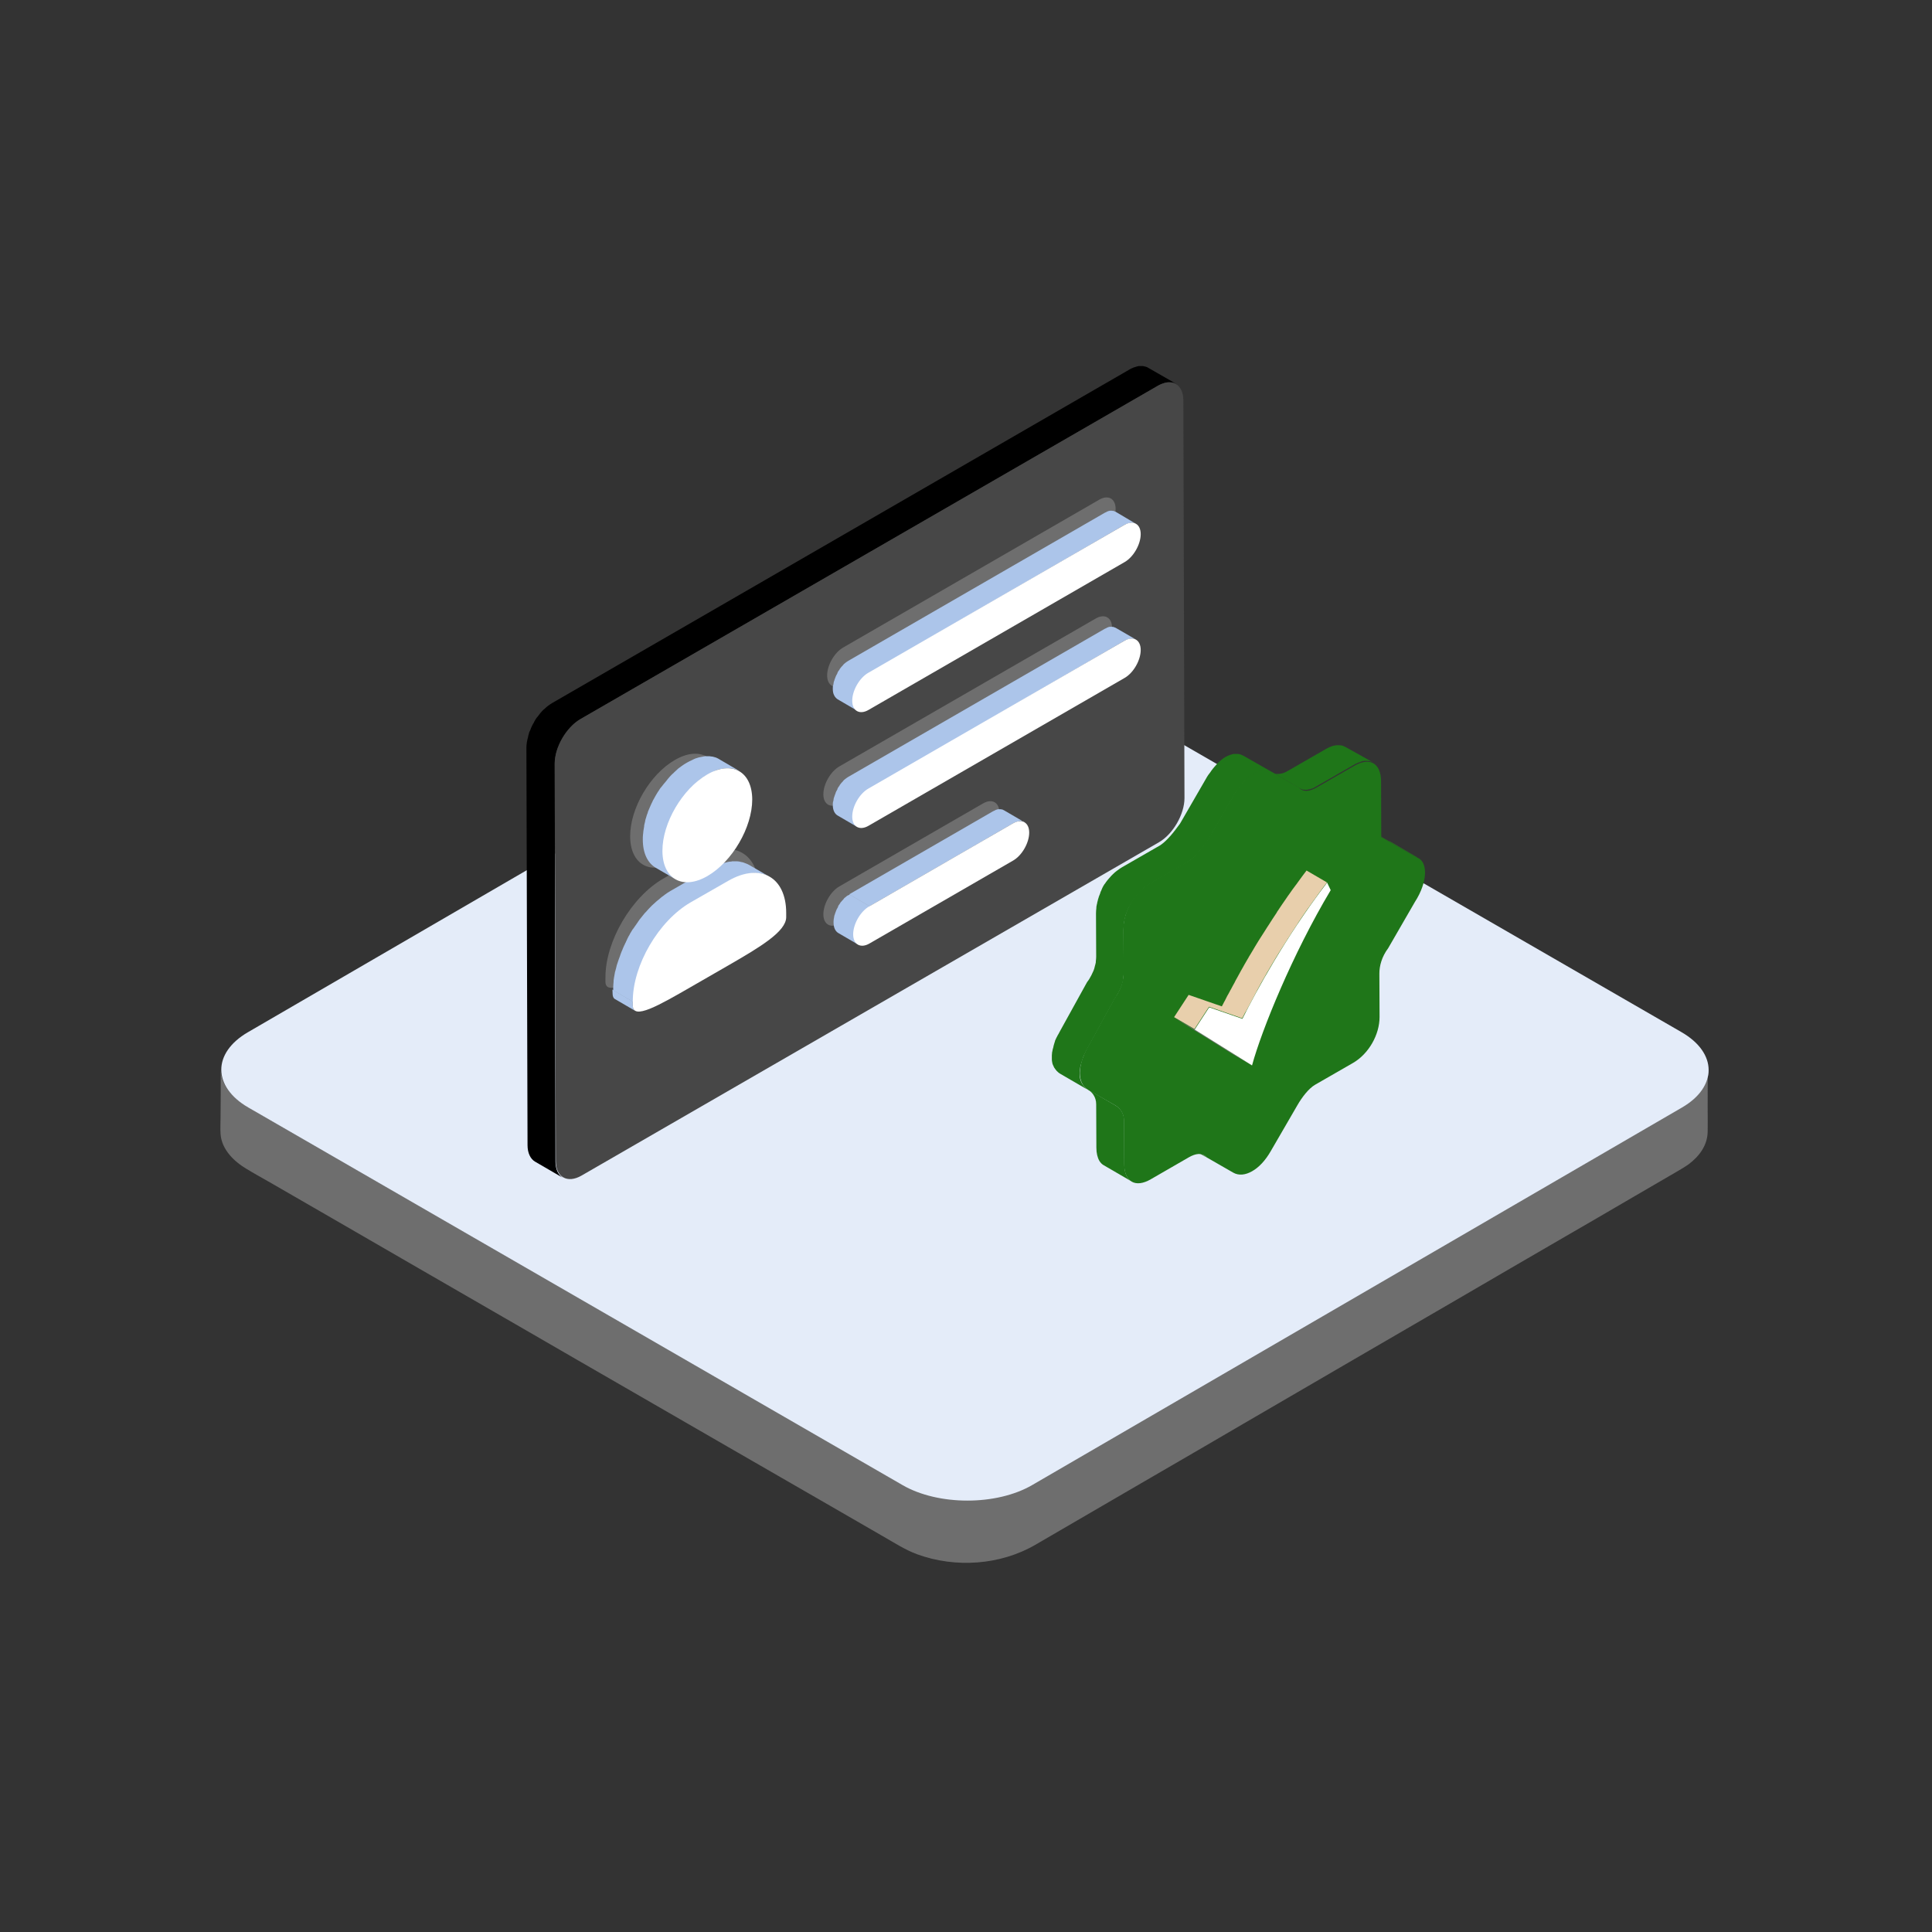 <!DOCTYPE svg PUBLIC "-//W3C//DTD SVG 1.1//EN" "http://www.w3.org/Graphics/SVG/1.1/DTD/svg11.dtd">
<!-- Uploaded to: SVG Repo, www.svgrepo.com, Transformed by: SVG Repo Mixer Tools -->
<svg width="800px" height="800px" viewBox="0 0 1024 1024" class="icon" version="1.1" xmlns="http://www.w3.org/2000/svg" fill="#000000">
<rect x="0" y="0" width="1024" height="1024" fill="#333333" stroke="none"/>
<g id="SVGRepo_bgCarrier" stroke-width="0"/>
<g id="SVGRepo_tracerCarrier" stroke-linecap="round" stroke-linejoin="round"/>
<g id="SVGRepo_iconCarrier">
<path d="M905.5 568.6c-1.1 11-11.2 16.5-19.8 21.5-8 4.6-16 9.3-23.9 13.9-12.8 7.4-25.5 14.8-38.3 22.2-16 9.3-31.9 18.6-47.9 27.8-17.6 10.2-35.2 20.5-52.9 30.7-17.7 10.3-35.4 20.6-53.2 30.9-16.3 9.5-32.5 18.9-48.8 28.4-13.3 7.7-26.5 15.4-39.8 23.1-8.7 5-17.4 10.1-26.1 15.1-6.6 3.8-12.8 7.6-20.3 9.8-19.5 5.6-41.1 3.7-58.7-6.5-6.3-3.7-12.7-7.3-19-11-11.6-6.7-23.1-13.3-34.7-20-15.2-8.8-30.4-17.6-45.6-26.3-17.3-10-34.7-20-52-30-17.9-10.3-35.8-20.7-53.7-31-16.9-9.8-33.8-19.5-50.8-29.3L176.8 613c-10.3-6-20.7-11.9-31-17.9-4.7-2.7-9.4-5.4-14.1-8.2-7.4-4.3-14.7-11.1-14.7-20.3 0 8.4 0 16.8-0.1 25.3 0 3-0.2 6.1 0 9.2 0.6 8.1 7 14.4 13.7 18.4 4.1 2.5 8.3 4.8 12.5 7.2 10.8 6.2 21.6 12.5 32.4 18.7 15.6 9 31.1 18 46.7 27 18.5 10.7 37.1 21.4 55.6 32.1 19.3 11.2 38.6 22.3 58 33.5 18.4 10.6 36.7 21.2 55.1 31.8 15.3 8.8 30.5 17.6 45.8 26.4 10.3 6 20.7 11.9 31 17.9 6 3.4 11.9 7.3 18.4 9.7 20.3 7.4 44.1 5.8 62.8-5.1 7.1-4.1 14.2-8.3 21.3-12.4 13.1-7.6 26.2-15.2 39.2-22.8 17.1-9.9 34.1-19.8 51.2-29.8 19.1-11.1 38.2-22.2 57.2-33.3l57.3-33.3c17.1-10 34.2-19.9 51.4-29.9 13.3-7.7 26.6-15.4 39.9-23.2 7.3-4.3 14.7-8.5 22-12.8 2.2-1.3 4.5-2.6 6.6-4.1 5.6-4.2 10-10 10.1-17.3 0.1-3.7 0-7.3 0-11 0-7.3 0-14.7 0.1-22 0.4 0.8 0.3 1.3 0.3 1.8 0 0.3 0-0.2 0 0zM905.6 567.1z" fill="#6e6e6e"/>
<path d="M891.3 547.1c19 11 19.1 28.9 0.2 39.9L547.1 787.1c-18.9 11-49.8 11-68.8 0L131.6 587c-19-11-19.1-28.9-0.2-39.9L475.8 347c18.9-11 49.8-11 68.8 0l346.7 200.1z" fill="#E4ECF9"/>
<path d="M608.5 194.9c-0.1 0-0.1 0 0 0-0.3-0.2-0.5-0.3-0.8-0.4h-0.1c-0.1 0-0.2-0.1-0.2-0.1-0.1 0-0.2-0.1-0.4-0.1-0.1 0-0.3-0.1-0.4-0.1-0.1 0-0.2 0-0.2-0.1h-0.1c-0.3 0-0.5-0.1-0.8-0.1h-1.9c-0.1 0-0.2 0-0.3 0.1-0.2 0-0.4 0.1-0.6 0.1-0.1 0-0.2 0-0.3 0.1-0.1 0-0.2 0.1-0.3 0.1-0.3 0.1-0.6 0.2-1 0.3-0.1 0-0.2 0.1-0.3 0.1-0.1 0-0.1 0.1-0.2 0.1-0.6 0.2-1.1 0.5-1.7 0.8L292.7 372.6c-0.7 0.4-1.4 0.9-2.1 1.4-0.1 0.1-0.2 0.2-0.4 0.3-0.6 0.5-1.3 1.1-1.9 1.7-0.1 0-0.1 0.1-0.2 0.1l-0.3 0.3c-0.3 0.3-0.6 0.6-0.9 1l-0.3 0.3c-0.1 0.1-0.2 0.2-0.2 0.3-0.2 0.2-0.4 0.4-0.5 0.6-0.1 0.1-0.2 0.3-0.3 0.4-0.1 0.1-0.2 0.3-0.3 0.4-0.1 0.2-0.3 0.3-0.4 0.5l-0.3 0.3c-0.1 0.2-0.3 0.4-0.4 0.6-0.1 0.1-0.2 0.3-0.3 0.4 0 0.1-0.1 0.1-0.1 0.2-0.2 0.4-0.5 0.8-0.7 1.2v0.1c0 0.1-0.1 0.2-0.1 0.2-0.2 0.3-0.3 0.6-0.5 0.8-0.1 0.1-0.1 0.3-0.2 0.4-0.1 0.1-0.1 0.3-0.2 0.4-0.1 0.1-0.1 0.2-0.2 0.4-0.1 0.3-0.3 0.6-0.4 0.9 0 0.1-0.1 0.1-0.1 0.2v0.1c-0.2 0.4-0.3 0.8-0.5 1.2 0 0.1 0 0.1-0.1 0.2s-0.1 0.3-0.2 0.4c-0.1 0.2-0.2 0.4-0.2 0.6-0.1 0.2-0.1 0.3-0.1 0.5-0.1 0.2-0.1 0.4-0.2 0.6 0 0.1-0.1 0.2-0.1 0.4-0.1 0.2-0.1 0.4-0.1 0.6-0.1 0.2-0.1 0.5-0.2 0.7 0 0.1 0 0.2-0.1 0.3 0 0.2-0.1 0.3-0.1 0.5-0.1 0.4-0.1 0.7-0.2 1.1 0 0.1 0 0.2-0.1 0.3v0.3c-0.1 0.8-0.2 1.6-0.2 2.4l0.6 210.8c0 2.1 0.4 3.9 1.1 5.4 0.7 1.5 1.7 2.6 2.9 3.3l14.8 8.6c-2.4-1.4-4-4.4-4-8.7l-0.4-211c0-0.8 0.1-1.6 0.2-2.4 0-0.2 0-0.4 0.1-0.6 0.1-0.4 0.1-0.7 0.2-1.1 0-0.2 0.1-0.5 0.1-0.7 0.1-0.2 0.1-0.5 0.2-0.7 0.1-0.3 0.2-0.6 0.3-1 0.1-0.2 0.1-0.4 0.2-0.6 0.1-0.4 0.2-0.7 0.4-1.1 0.1-0.1 0.1-0.3 0.2-0.4l0.6-1.5c0-0.1 0.1-0.1 0.1-0.2 0.2-0.4 0.4-0.9 0.6-1.3 0.1-0.1 0.1-0.3 0.2-0.4 0.2-0.4 0.4-0.8 0.7-1.2 0-0.1 0.1-0.2 0.1-0.2 0.3-0.5 0.6-0.9 0.9-1.4 0.1-0.1 0.2-0.3 0.3-0.4 0.2-0.3 0.4-0.6 0.7-1 0.1-0.2 0.3-0.3 0.4-0.5 0.2-0.3 0.4-0.5 0.6-0.8 0.2-0.2 0.4-0.4 0.5-0.6 0.2-0.2 0.3-0.4 0.5-0.6 0.3-0.3 0.6-0.6 0.9-1 0.1-0.2 0.3-0.3 0.5-0.5 0.6-0.6 1.2-1.2 1.9-1.7 0.1-0.1 0.2-0.2 0.4-0.3 0.7-0.5 1.4-1 2.1-1.4L614 204.3c0.6-0.3 1.1-0.6 1.7-0.8 0.2-0.1 0.4-0.1 0.5-0.2l0.9-0.3c0.2-0.1 0.4-0.1 0.6-0.2 0.2 0 0.4-0.1 0.6-0.1 0.2 0 0.5-0.1 0.7-0.1h1.5c0.3 0 0.7 0.1 1 0.1 0.1 0 0.2 0 0.2 0.1 0.3 0.1 0.5 0.1 0.7 0.2 0.1 0 0.2 0.1 0.2 0.1 0.3 0.1 0.6 0.3 0.9 0.4l-15-8.6z" fill="#000000"/>
<path d="M613.6 204.5c7.5-4.3 13.6-0.8 13.6 7.7l0.6 210.8c0 8.6-6.1 19.1-13.5 23.4L308.2 623.1c-7.5 4.3-13.6 0.8-13.6-7.7l-0.6-210.8c0-8.6 6.1-19.1 13.5-23.4l306.1-176.7z" fill="#474747"/>
<path d="M371.4 454.3c17-9.8 30.8-2.2 30.8 17v2.2c0 7.6-13.7 15.8-30.7 25.6l-19.8 11.4c-17 9.8-30.7 17.7-30.8 9.9v-2.2c-0.1-19.2 13.7-42.7 30.6-52.5l19.9-11.4z" fill="#6e6e6e"/>
<path d="M324.7 526.8c0 1 0.3 1.8 0.7 2.3 0.2 0.2 0.3 0.3 0.5 0.4l10.8 6.3c-0.8-0.5-1.3-1.4-1.3-2.8v-2.2l-10.8-6.3 0.1 2.3z" fill="#ACC5EA"/>
<path d="M397.2 458.5c-0.1 0-0.1-0.1-0.2-0.1-0.5-0.3-1-0.5-1.5-0.7-0.1 0-0.2-0.1-0.3-0.1-0.2-0.1-0.3-0.1-0.5-0.2-0.3-0.1-0.5-0.2-0.8-0.3-0.3-0.1-0.6-0.1-0.9-0.2-0.2 0-0.3-0.1-0.5-0.1-0.1 0-0.2 0-0.3-0.1-0.6-0.1-1.2-0.2-1.9-0.2h-2c-0.2 0-0.4 0-0.5 0.1-0.3 0-0.6 0.1-0.9 0.1-0.3 0-0.5 0-0.8 0.1-0.3 0-0.5 0.1-0.8 0.2-0.4 0.1-0.8 0.2-1.3 0.3-0.2 0.1-0.4 0.1-0.7 0.1-0.5 0.1-1.1 0.3-1.7 0.5h-0.1c-0.6 0.2-1.3 0.5-1.9 0.7-0.3 0.1-0.5 0.2-0.8 0.4-0.2 0.1-0.5 0.2-0.7 0.3-0.9 0.4-1.9 0.9-2.9 1.5l-19.8 11.4c-1 0.6-2 1.2-2.9 1.9-0.3 0.2-0.6 0.5-0.9 0.7-0.7 0.5-1.3 0.9-1.9 1.5-0.4 0.3-0.7 0.6-1.1 0.9-0.6 0.5-1.2 1-1.7 1.5-0.4 0.3-0.7 0.7-1.1 1-0.2 0.2-0.5 0.4-0.7 0.7l-0.6 0.6c-0.7 0.7-1.4 1.5-2.1 2.3l-0.7 0.7c-0.1 0.2-0.3 0.3-0.4 0.5l-1.2 1.5c-0.3 0.4-0.6 0.7-0.9 1.1-0.2 0.2-0.3 0.4-0.5 0.7-0.3 0.4-0.6 0.8-0.8 1.2-0.2 0.3-0.5 0.6-0.7 1-0.3 0.4-0.5 0.7-0.8 1.1-0.2 0.3-0.4 0.7-0.7 1-0.1 0.2-0.2 0.4-0.4 0.5-0.5 0.8-1 1.7-1.5 2.5v0.1c-0.5 0.8-1 1.7-1.4 2.6-0.1 0.2-0.2 0.4-0.3 0.7-0.2 0.3-0.3 0.6-0.4 0.9-0.2 0.3-0.4 0.7-0.5 1-0.3 0.5-0.5 1.1-0.8 1.7-0.1 0.2-0.2 0.5-0.3 0.7 0 0.1-0.1 0.2-0.1 0.3-0.4 0.9-0.8 1.8-1.1 2.7 0 0.1-0.1 0.2-0.1 0.3l-0.3 0.9c-0.2 0.5-0.4 1.1-0.6 1.6l-0.3 0.9c-0.1 0.4-0.3 0.8-0.4 1.2l-0.3 0.9c-0.1 0.4-0.2 0.8-0.3 1.3-0.1 0.5-0.3 1-0.4 1.5 0 0.2-0.1 0.4-0.2 0.6-0.1 0.4-0.1 0.7-0.2 1.1-0.1 0.8-0.3 1.5-0.4 2.3 0 0.2-0.1 0.5-0.1 0.7-0.1 0.5-0.1 1-0.1 1.4 0 0.4-0.1 0.7-0.1 1.1-0.1 1.1-0.1 2.2-0.1 3.3l10.8 6.3c0-1.1 0.1-2.2 0.1-3.3 0-0.4 0.1-0.7 0.1-1.1 0.1-0.7 0.2-1.4 0.3-2.2 0.1-0.8 0.2-1.5 0.4-2.3 0.1-0.6 0.2-1.2 0.3-1.7 0.1-0.5 0.2-1 0.4-1.5 0.2-0.7 0.4-1.5 0.6-2.2 0.1-0.4 0.2-0.8 0.4-1.2 0.3-0.8 0.6-1.7 0.9-2.5l0.3-0.9c0.4-1.1 0.9-2.2 1.4-3.3 0.1-0.2 0.2-0.5 0.3-0.7 0.4-0.9 0.8-1.8 1.3-2.7 0.1-0.3 0.3-0.6 0.4-0.9 0.6-1.1 1.1-2.2 1.8-3.2v-0.1c0.6-1 1.2-2.1 1.9-3.1 0.2-0.3 0.4-0.7 0.7-1l1.5-2.1 0.9-1.2c0.4-0.6 0.9-1.2 1.4-1.7l1.2-1.5c0.4-0.4 0.7-0.8 1.1-1.2 0.7-0.8 1.4-1.5 2.1-2.3l1.3-1.3c0.4-0.3 0.7-0.7 1.1-1 0.6-0.5 1.1-1 1.7-1.5 0.4-0.3 0.7-0.6 1.1-0.9 0.6-0.5 1.3-1 1.9-1.5 0.3-0.2 0.6-0.5 0.9-0.7 1-0.7 2-1.3 2.9-1.9l19.8-11.4c1-0.6 1.9-1 2.9-1.5 0.2-0.1 0.5-0.2 0.7-0.3 0.9-0.4 1.8-0.8 2.7-1.1h0.1c0.8-0.3 1.6-0.5 2.3-0.7 0.4-0.1 0.9-0.2 1.3-0.3 0.5-0.1 1.1-0.2 1.6-0.3 0.3 0 0.6-0.1 0.9-0.1 0.7 0 1.3-0.1 1.9 0h0.5c0.8 0 1.5 0.1 2.3 0.3 0.2 0 0.4 0.1 0.5 0.1 0.6 0.1 1.2 0.3 1.7 0.5 0.2 0.1 0.4 0.1 0.5 0.2 0.7 0.3 1.4 0.6 2 1l-11-6.4z" fill="#ACC5EA"/>
<path d="M357.7 402.8c13.1-7.6 23.8-1.7 23.9 13.2s-10.6 33-23.7 40.6c-13.1 7.6-23.8 1.7-23.9-13.2s10.5-33 23.7-40.6z" fill="#6e6e6e"/>
<path d="M385.9 466.9c17-9.8 30.8-2.2 30.8 17v2.2c0 7.6-13.7 15.8-30.7 25.6l-19.8 11.4c-17 9.8-30.7 17.7-30.8 9.9v-2.2c-0.1-19.2 13.7-42.7 30.6-52.5l19.9-11.4z" fill="#FFFFFF"/>
<path d="M379.7 408.2s0.1 0 0 0c0.7-0.2 1.3-0.4 1.9-0.5 0.3-0.1 0.7-0.1 1-0.2 0.4-0.1 0.8-0.1 1.3-0.2 0.2 0 0.5-0.1 0.7-0.1h1.9c0.6 0 1.2 0.1 1.8 0.2 0.1 0 0.3 0.1 0.4 0.1 0.5 0.1 0.9 0.2 1.3 0.4 0.1 0 0.3 0.1 0.4 0.1 0.5 0.2 1.1 0.5 1.6 0.7l-10.8-6.3s-0.1 0-0.1-0.1l-1.2-0.6c-0.1 0-0.2-0.1-0.2-0.1-0.1-0.1-0.3-0.1-0.4-0.1-0.2-0.1-0.4-0.2-0.6-0.2-0.2-0.1-0.5-0.1-0.7-0.2-0.1 0-0.3-0.1-0.4-0.1h-0.2c-0.5-0.1-1-0.1-1.4-0.2h-2c-0.2 0-0.5 0-0.7 0.1-0.2 0-0.4 0-0.6 0.1-0.2 0-0.4 0.1-0.6 0.1-0.3 0.1-0.7 0.1-1 0.2-0.2 0-0.3 0.1-0.5 0.1-0.4 0.1-0.8 0.2-1.3 0.4h-0.1c-0.5 0.2-1 0.3-1.5 0.6l-0.6 0.3-0.6 0.3c-0.7 0.3-1.5 0.7-2.2 1.1-0.8 0.4-1.5 0.9-2.3 1.4-0.2 0.2-0.5 0.4-0.7 0.5-0.5 0.4-1 0.7-1.5 1.1-0.3 0.2-0.6 0.5-0.8 0.7-0.4 0.4-0.9 0.8-1.3 1.2-0.3 0.3-0.6 0.5-0.8 0.8-0.2 0.2-0.4 0.3-0.6 0.5l-0.5 0.5c-0.6 0.6-1.1 1.2-1.6 1.8-0.2 0.2-0.4 0.4-0.5 0.6-0.1 0.1-0.2 0.3-0.3 0.4-0.3 0.4-0.6 0.7-0.9 1.1-0.2 0.3-0.5 0.5-0.7 0.8-0.1 0.2-0.2 0.3-0.4 0.5-0.2 0.3-0.4 0.6-0.7 0.9-0.2 0.3-0.4 0.5-0.6 0.7l-0.6 0.9c-0.2 0.3-0.3 0.5-0.5 0.8-0.1 0.1-0.2 0.3-0.3 0.4-0.4 0.6-0.8 1.3-1.2 2-0.4 0.7-0.7 1.3-1.1 2-0.1 0.2-0.2 0.3-0.3 0.5-0.1 0.2-0.2 0.5-0.3 0.7-0.1 0.3-0.3 0.5-0.4 0.8-0.2 0.4-0.4 0.9-0.6 1.3-0.1 0.2-0.2 0.4-0.2 0.5 0 0.1-0.1 0.1-0.1 0.2l-0.9 2.1c0 0.1-0.1 0.2-0.1 0.3-0.1 0.2-0.2 0.4-0.2 0.7-0.2 0.4-0.3 0.8-0.5 1.3-0.1 0.2-0.1 0.5-0.2 0.7-0.1 0.3-0.2 0.6-0.3 1-0.1 0.2-0.2 0.5-0.2 0.7-0.1 0.3-0.2 0.7-0.2 1l-0.3 1.2c0 0.2-0.1 0.3-0.1 0.5-0.1 0.3-0.1 0.6-0.1 0.9l-0.3 1.8c0 0.2-0.1 0.4-0.1 0.6 0 0.4-0.1 0.7-0.1 1.1 0 0.3-0.1 0.5-0.1 0.8-0.1 0.9-0.1 1.7-0.1 2.6 0 7.3 2.6 12.4 6.8 14.9l10.8 6.3c-4.2-2.4-6.8-7.6-6.8-14.9 0-0.8 0-1.7 0.1-2.6 0-0.3 0.1-0.5 0.1-0.8 0.1-0.6 0.1-1.1 0.2-1.7l0.3-1.8c0.1-0.4 0.2-0.9 0.3-1.3l0.3-1.2c0.1-0.6 0.3-1.1 0.5-1.7 0.1-0.3 0.2-0.6 0.3-1 0.2-0.7 0.4-1.3 0.7-2 0.1-0.2 0.2-0.4 0.2-0.7 0.3-0.9 0.7-1.7 1-2.6 0.1-0.2 0.2-0.4 0.2-0.5 0.3-0.7 0.6-1.4 1-2.1 0.1-0.2 0.2-0.5 0.3-0.7 0.4-0.8 0.9-1.7 1.4-2.5l1.5-2.4c0.2-0.3 0.3-0.5 0.5-0.8 0.4-0.5 0.7-1.1 1.1-1.6 0.2-0.3 0.4-0.6 0.7-0.9 0.3-0.5 0.7-0.9 1.1-1.3 0.3-0.4 0.6-0.8 0.9-1.1 0.3-0.3 0.6-0.6 0.8-0.9 0.5-0.6 1.1-1.2 1.6-1.8l1-1 0.8-0.8c0.4-0.4 0.9-0.8 1.3-1.2 0.3-0.2 0.6-0.5 0.8-0.7 0.5-0.4 1-0.8 1.5-1.1 0.2-0.2 0.5-0.4 0.7-0.5 0.8-0.5 1.5-1 2.3-1.4 0.7-0.4 1.5-0.8 2.2-1.1l0.6-0.3c0.5-0.4 1.2-0.7 1.9-1z" fill="#ACC5EA"/>
<path d="M374.8 410.5c13.1-7.6 23.8-1.7 23.9 13.2 0 14.9-10.6 33-23.7 40.6-13.1 7.6-23.8 1.7-23.9-13.2s10.6-33 23.7-40.6z" fill="#FFFFFF"/>
<path d="M582.7 264.8c4.7-2.7 8.6-0.5 8.6 4.9s-3.8 12.1-8.5 14.8L447 362.9c-4.7 2.7-8.6 0.5-8.6-4.9s3.8-12.1 8.5-14.8l135.8-78.4zM580.8 327.8c4.7-2.7 8.6-0.5 8.6 4.9s-3.8 12.1-8.5 14.8L445 425.9c-4.7 2.7-8.6 0.5-8.6-4.9s3.8-12.1 8.5-14.8l135.9-78.4z" fill="#6e6e6e"/>
<path d="M591.4 271.3c-0.1 0-0.1 0 0 0-0.2-0.1-0.3-0.2-0.5-0.2h-0.1s-0.1 0-0.1-0.1c-0.1 0-0.1-0.1-0.2-0.1s-0.2 0-0.2-0.1h-0.2-0.1c-0.2 0-0.3 0-0.5-0.1h-0.5-0.8c-0.1 0-0.2 0-0.3 0.1h-0.2c-0.1 0-0.1 0-0.2 0.1-0.2 0.1-0.4 0.1-0.6 0.2-0.1 0-0.1 0-0.2 0.1 0 0-0.1 0-0.1 0.1-0.4 0.2-0.7 0.3-1.1 0.5l-135.8 78.4c-0.5 0.3-1.1 0.7-1.6 1.1-0.2 0.1-0.3 0.3-0.5 0.4-0.2 0.2-0.5 0.4-0.7 0.7-0.1 0.1-0.2 0.2-0.3 0.4l-0.3 0.3-0.3 0.3c-0.2 0.3-0.5 0.6-0.7 0.9-0.1 0.1-0.2 0.2-0.2 0.3 0 0.1-0.1 0.1-0.1 0.2-0.1 0.1-0.1 0.2-0.2 0.3-0.2 0.2-0.3 0.5-0.5 0.7-0.2 0.2-0.3 0.5-0.4 0.7v0.2l-0.3 0.6c-0.1 0.2-0.3 0.5-0.4 0.7-0.1 0.2-0.2 0.4-0.3 0.7-0.1 0.3-0.2 0.5-0.3 0.8-0.1 0.3-0.2 0.5-0.3 0.8 0 0.1-0.1 0.3-0.1 0.4 0 0.1 0 0.1-0.1 0.2 0 0.1-0.1 0.2-0.1 0.3-0.1 0.3-0.2 0.7-0.2 1 0 0.2-0.1 0.4-0.1 0.6 0 0.1 0 0.2-0.1 0.3 0 0.1 0 0.2-0.1 0.3-0.1 0.6-0.1 1.1-0.1 1.7 0 1.3 0.2 2.5 0.7 3.4 0.4 0.9 1.1 1.6 1.8 2.1l10.8 6.3c-1.5-0.9-2.5-2.8-2.5-5.5 0-0.6 0.1-1.3 0.2-2 0-0.1 0-0.2 0.1-0.3 0.1-0.6 0.2-1.2 0.4-1.9 0-0.1 0-0.1 0.1-0.2 0.2-0.7 0.5-1.4 0.7-2 0.3-0.7 0.6-1.4 1-2v-0.1l1.2-1.8c0-0.1 0.1-0.1 0.1-0.2 0.4-0.5 0.8-1 1.3-1.5l0.3-0.3c0.3-0.4 0.7-0.7 1.1-1 0.2-0.1 0.3-0.3 0.5-0.4 0.5-0.4 1.1-0.8 1.6-1.1L596 278.2c0.4-0.2 0.7-0.4 1.1-0.5 0.1 0 0.2-0.1 0.3-0.1 0.2-0.1 0.4-0.1 0.6-0.2 0.1 0 0.3-0.1 0.4-0.1 0.1 0 0.2-0.1 0.3-0.1 0.2 0 0.3-0.1 0.5-0.1H600.2c0.2 0 0.4 0 0.6 0.1h0.2c0.2 0 0.3 0.1 0.5 0.1 0 0 0.1 0 0.1 0.1l0.6 0.3-10.8-6.4z" fill="#ACC5EA"/>
<path d="M596 278.2c4.7-2.7 8.6-0.5 8.6 4.9s-3.8 12.1-8.5 14.8l-135.8 78.4c-4.7 2.7-8.6 0.5-8.6-4.9s3.8-12.1 8.5-14.8L596 278.2z" fill="#FFFFFF"/>
<path d="M591.4 332.8c-0.1 0-0.1-0.1 0 0-0.2-0.1-0.3-0.2-0.5-0.2h-0.1s-0.1 0-0.1-0.1c-0.1 0-0.1-0.1-0.2-0.1s-0.2 0-0.2-0.1h-0.2-0.1c-0.2 0-0.3 0-0.5-0.1h-0.5-0.8c-0.1 0-0.2 0-0.3 0.1h-0.2c-0.1 0-0.1 0-0.2 0.1-0.2 0.1-0.4 0.1-0.6 0.2-0.1 0-0.1 0-0.2 0.1 0 0-0.1 0-0.1 0.1-0.4 0.2-0.7 0.3-1.1 0.5l-135.8 78.4c-0.5 0.3-1.1 0.7-1.6 1.1-0.2 0.1-0.3 0.3-0.5 0.4-0.2 0.2-0.5 0.4-0.7 0.7-0.1 0.1-0.2 0.2-0.3 0.4l-0.3 0.3-0.3 0.3c-0.2 0.3-0.5 0.6-0.7 0.9-0.1 0.1-0.2 0.2-0.2 0.3 0 0.1-0.1 0.1-0.1 0.2-0.1 0.1-0.1 0.2-0.2 0.3-0.2 0.2-0.3 0.5-0.5 0.7-0.2 0.2-0.3 0.5-0.4 0.7v0.2l-0.3 0.6c-0.1 0.2-0.3 0.5-0.4 0.7-0.1 0.2-0.2 0.4-0.3 0.7v0.1c-0.1 0.3-0.2 0.5-0.3 0.8-0.1 0.3-0.2 0.5-0.3 0.8 0 0.1-0.1 0.3-0.1 0.4 0 0.1 0 0.1-0.1 0.2 0 0.1-0.1 0.2-0.1 0.3-0.1 0.3-0.2 0.7-0.2 1 0 0.2-0.1 0.4-0.1 0.6 0 0.1 0 0.2-0.1 0.3 0 0.1 0 0.2-0.1 0.3-0.1 0.6-0.1 1.1-0.1 1.7 0 2.7 1 4.6 2.5 5.5l10.8 6.3c-1.5-0.9-2.5-2.8-2.5-5.5 0-0.6 0.1-1.3 0.2-2 0-0.1 0-0.2 0.1-0.3 0.1-0.6 0.2-1.2 0.4-1.9 0-0.1 0-0.1 0.1-0.2 0.2-0.7 0.5-1.4 0.7-2 0.3-0.7 0.6-1.3 1-2v-0.1l1.2-1.8c0-0.1 0.1-0.1 0.1-0.2 0.4-0.5 0.8-1 1.3-1.5l0.3-0.3c0.3-0.4 0.7-0.7 1.1-1 0.2-0.1 0.3-0.3 0.5-0.4 0.5-0.4 1.1-0.8 1.6-1.1L596 339.6c0.4-0.2 0.7-0.4 1.1-0.5 0.1 0 0.2-0.1 0.3-0.1 0.2-0.1 0.4-0.1 0.6-0.2 0.1 0 0.3-0.1 0.4-0.1 0.1 0 0.2-0.1 0.4-0.1s0.3-0.1 0.5-0.1H600.3c0.2 0 0.4 0 0.6 0.1h0.2c0.2 0 0.3 0.1 0.5 0.1 0 0 0.1 0 0.1 0.1l0.6 0.3-10.9-6.3z" fill="#ACC5EA"/>
<path d="M596 339.6c4.7-2.7 8.6-0.5 8.6 4.9s-3.8 12.1-8.5 14.8l-135.8 78.4c-4.7 2.7-8.6 0.5-8.6-4.9s3.8-12.1 8.5-14.8L596 339.6z" fill="#FFFFFF"/>
<path d="M521.1 425.8c4.7-2.7 8.6-0.5 8.6 4.9s-3.8 12.1-8.5 14.8l-76.2 44c-4.7 2.7-8.6 0.5-8.6-4.9s3.8-12.1 8.5-14.8l76.2-44z" fill="#6e6e6e"/>
<path d="M543 435.8l-10.8-6.3c-0.1-0.1-0.3-0.1-0.4-0.2h-0.1s-0.1 0-0.1-0.1c-0.1 0-0.1-0.1-0.2-0.1s-0.2 0-0.2-0.1h-0.2-0.1c-0.2 0-0.3 0-0.5-0.1h-0.5-0.8c-0.1 0-0.2 0-0.4 0.1h-0.2c-0.1 0-0.1 0-0.2 0.1-0.2 0.1-0.4 0.1-0.6 0.2-0.1 0-0.1 0-0.2 0.1 0 0-0.1 0-0.1 0.1-0.4 0.2-0.7 0.3-1.1 0.5l-76.2 44 10.8 6.3 76.2-44c0.4-0.2 0.7-0.4 1.1-0.5 0.1 0 0.2-0.1 0.3-0.1 0.2-0.1 0.4-0.1 0.6-0.2 0.1 0 0.3-0.1 0.4-0.1 0.1 0 0.2-0.1 0.4-0.1s0.3-0.1 0.5-0.1H541.4c0.2 0 0.4 0 0.6 0.1h0.2c0.2 0 0.3 0.1 0.5 0.1 0 0 0.1 0 0.1 0.1-0.1 0.1 0.1 0.2 0.2 0.3zM448.4 475.3c-0.2 0.1-0.3 0.3-0.5 0.4-0.3 0.2-0.5 0.4-0.7 0.7-0.1 0.1-0.2 0.2-0.3 0.4l-0.3 0.3-0.3 0.3c-0.2 0.3-0.5 0.6-0.7 0.8-0.1 0.1-0.2 0.2-0.2 0.3 0 0.1-0.1 0.1-0.1 0.2-0.1 0.1-0.1 0.2-0.2 0.3-0.2 0.2-0.3 0.5-0.5 0.7-0.2 0.2-0.3 0.5-0.4 0.7v0.2l-0.3 0.6c-0.1 0.2-0.3 0.5-0.4 0.7-0.1 0.2-0.2 0.4-0.3 0.7-0.1 0.3-0.2 0.5-0.3 0.8-0.1 0.3-0.2 0.5-0.3 0.8 0 0.1-0.1 0.3-0.1 0.4 0 0.1 0 0.1-0.1 0.2 0 0.1-0.1 0.2-0.1 0.3-0.1 0.3-0.2 0.7-0.2 1 0 0.2-0.1 0.4-0.1 0.6 0 0.1 0 0.2-0.1 0.3v0.3c-0.1 0.6-0.1 1.1-0.1 1.7 0 2.7 1 4.6 2.5 5.5l10.8 6.3c-1.5-0.9-2.5-2.8-2.5-5.5 0-0.6 0.1-1.3 0.2-2 0-0.1 0-0.2 0.1-0.3 0.1-0.6 0.2-1.2 0.4-1.9 0-0.1 0-0.1 0.1-0.2 0.2-0.7 0.5-1.4 0.7-2 0.3-0.7 0.6-1.4 1-2v-0.1l1.2-1.8c0-0.1 0.1-0.1 0.1-0.2 0.4-0.5 0.8-1 1.3-1.5l0.3-0.3c0.3-0.4 0.7-0.7 1.1-1 0.2-0.1 0.3-0.3 0.5-0.4 0.5-0.4 1.1-0.8 1.6-1.1l-10.8-6.3c-1 0.3-1.5 0.6-2 1.1z" fill="#ACC5EA"/>
<path d="M536.9 436.4c4.7-2.7 8.6-0.5 8.6 4.9s-3.8 12.1-8.5 14.8l-76.2 44c-4.7 2.7-8.6 0.5-8.6-4.9s3.8-12.1 8.5-14.8l76.2-44z" fill="#FFFFFF"/>
<path d="M750.9 454.4l-14.8-8.6c0.1 0 0.2 0.1 0.4 0.1l14.8 8.6c-0.2 0-0.3-0.1-0.4-0.1" fill="#28761e"/>
<path d="M751.2 454.5l-14.8-8.6 0.6 0.3 14.8 8.6-0.6-0.3" fill="#25831b"/>
<path d="M751.8 454.8l-14.8-8.6h0.1l14.7 8.6" fill="#25831b"/>
<path d="M639.4 613.4l-14.8-8.6c-0.4-0.5-0.8-0.8-1.3-1.1l14.8 8.6c0.5 0.3 0.9 0.7 1.3 1.1" fill="#266c19"/>
<path d="M732 443.6l-14.8-8.6 18.9 10.8 14.8 8.6z" fill="#25831b"/>
<path d="M713.1 395.9c-0.2-0.1-0.4-0.2-0.5-0.2-0.1-0.1-0.2-0.1-0.4-0.2-0.1 0-0.1-0.1-0.2-0.1s-0.1 0-0.2-0.1c-0.2-0.1-0.4-0.1-0.7-0.2h-0.1c-0.3 0-0.5-0.1-0.8-0.1H708.2c-0.2 0-0.4 0.1-0.5 0.1-0.2 0-0.4 0.1-0.6 0.1h-0.1c-0.1 0-0.3 0.1-0.4 0.1-0.4 0.1-0.7 0.2-1.1 0.4-0.1 0-0.2 0.1-0.3 0.1-0.2 0.1-0.4 0.1-0.5 0.2-0.1 0.1-0.3 0.1-0.4 0.2-0.5 0.2-0.9 0.5-1.4 0.7l-20 11.5c-0.6 0.4-1.3 0.7-1.9 1-0.1 0-0.1 0.1-0.2 0.1-0.4 0.2-0.9 0.3-1.3 0.4-0.2 0.1-0.4 0.1-0.6 0.1-0.1 0-0.3 0.1-0.4 0.1-0.3 0.1-0.6 0.1-0.9 0.1h-1.1c-0.3 0-0.5-0.1-0.8-0.2h-0.1c-0.3-0.1-0.5-0.2-0.8-0.4l14.8 8.6h0.1c0.2 0.1 0.3 0.2 0.5 0.2 0.1 0 0.2 0.1 0.2 0.1h0.2c0.2 0.1 0.4 0.1 0.5 0.1H692.4c0.3 0 0.5 0 0.8-0.1h0.1c0.1 0 0.3-0.1 0.4-0.1 0.2 0 0.3-0.1 0.5-0.1h0.1c0.4-0.1 0.8-0.3 1.3-0.4h0.1s0.1 0 0.1-0.1c0.6-0.3 1.3-0.6 1.9-1l20-11.5c0.5-0.3 0.9-0.5 1.4-0.7 0.1-0.1 0.3-0.1 0.4-0.2 0.3-0.1 0.5-0.2 0.8-0.3 0.4-0.1 0.8-0.3 1.1-0.4 0.2-0.1 0.4-0.1 0.5-0.2 0.2-0.1 0.4-0.1 0.6-0.1 0.2-0.1 0.5-0.1 0.7-0.1H724.7c0.4 0 0.7 0 1 0.1h0.1c0.3 0.1 0.6 0.1 0.9 0.2 0.1 0 0.1 0 0.2 0.1 0.3 0.1 0.6 0.3 0.9 0.4l-14.7-8.2zM595.9 616.9l-0.1-23c0-4-2.3-6.7-4.6-8l-14.8-8.6c2.3 1.4 4.6 4 4.6 8l9.9 5.7-9.9-5.7 0.1 23c0 2.9 0.6 5.3 1.6 7 0.6 1 1.4 1.8 2.3 2.3l14.8 8.6c-2.5-1.4-3.9-4.6-3.9-9.3z" fill="#1f7619"/>
<path d="M664.2 410c3.5-2 7.1-2.4 10-0.7l14.2 8.1c2.4 2.7 5.9 2 9.4 0l20-11.5c8.2-4.8 14.1-1.4 14.2 8.1l0.1 29.7 18.9 10.8c5.9 2 5.9 12.8-1.1 23.6l-14.1 24.4c-3.5 4.7-4.7 9.5-4.7 13.5l0.1 23c0 9.5-5.8 19.6-14.1 24.4l-20 11.5c-3.5 2-7.1 6.8-9.4 10.8L673.6 610c-2.9 5.1-6.4 8.8-10 10.8-3.5 2-7.1 2.4-10 0.7l-14.1-8.1c-2.4-2.7-5.9-2-9.4 0L610 625c-8.2 4.8-14.1 1.4-14.2-8.1l-0.1-23c0-4.1-2.4-6.8-4.7-8.1l-14.2-8.1c-5.9-3.4-5.9-12.8-0.1-23l14.1-25.7c3.5-4.7 4.7-9.5 4.7-13.5l-0.1-23c0-9.5 5.8-19.6 14.1-24.4l20-11.5c3.5-2 7.1-6.8 10.6-11.5l14.1-24.4c2.9-4.9 6.5-8.6 10-10.7z" fill="#1f7619"/>
<path d="M691.9 456.3l1.9 4c-20.1 33.6-36.6 74.1-41.7 92.9l-30.4-19 7.7-11.8 17.6 6.1c7.1-14.3 23-43.6 44.9-72.2zM673.5 408.8l-14.2-8.1c-0.3-0.2-0.6-0.3-0.9-0.4 0 0-0.1 0-0.1-0.1-0.1 0-0.2-0.1-0.3-0.1-0.1-0.1-0.3-0.1-0.4-0.2-0.1 0-0.3-0.1-0.4-0.1-0.1 0-0.2 0-0.3-0.1h-0.2c-0.3-0.1-0.6-0.1-0.9-0.1h-2c-0.1 0-0.2 0-0.3 0.1-0.2 0-0.4 0.1-0.5 0.1-0.1 0-0.2 0-0.3 0.1-0.1 0-0.2 0.1-0.3 0.1l-0.9 0.3c-0.1 0-0.2 0.1-0.3 0.1-0.1 0-0.1 0.1-0.2 0.1-0.5 0.2-1.1 0.5-1.6 0.8-0.4 0.2-0.8 0.5-1.2 0.8-0.1 0.1-0.3 0.2-0.4 0.3-0.3 0.2-0.6 0.4-0.8 0.6-0.1 0.1-0.3 0.2-0.4 0.4-0.3 0.2-0.5 0.5-0.8 0.7l-0.4 0.4c-0.1 0.1-0.2 0.1-0.2 0.2-0.1 0.1-0.2 0.2-0.3 0.4-0.3 0.3-0.6 0.6-0.9 1l-0.3 0.3c-0.1 0.1-0.2 0.3-0.3 0.4-0.2 0.2-0.4 0.4-0.6 0.7-0.1 0.1-0.2 0.2-0.3 0.4-0.1 0.2-0.3 0.3-0.4 0.5-0.1 0.2-0.3 0.4-0.4 0.6-0.1 0.1-0.1 0.2-0.2 0.3-0.2 0.3-0.4 0.6-0.6 0.8-0.1 0.1-0.2 0.3-0.3 0.4l-0.1 0.1c-0.3 0.5-0.6 1-0.9 1.4 0 0.1-0.1 0.1-0.1 0.2l-14.1 24.4-2.7 3.6c-0.3 0.3-0.5 0.6-0.8 1-0.2 0.2-0.3 0.4-0.5 0.6-0.3 0.4-0.7 0.8-1 1.2l-0.3 0.3-0.1 0.1c-0.5 0.6-1.1 1.2-1.6 1.7l-0.5 0.5c-0.4 0.3-0.7 0.7-1.1 1-0.2 0.1-0.3 0.3-0.5 0.4-0.5 0.4-1 0.8-1.5 1.1l-20 11.5c-0.9 0.5-1.7 1.1-2.5 1.7-0.1 0.1-0.2 0.1-0.3 0.2-0.8 0.6-1.5 1.2-2.2 1.9l-0.2 0.2c-0.1 0.1-0.1 0.2-0.2 0.2-0.3 0.3-0.7 0.7-1 1.1l-0.3 0.3-0.1 0.1c-0.1 0.2-0.3 0.4-0.4 0.5-0.2 0.2-0.4 0.4-0.5 0.6-0.1 0.1-0.1 0.2-0.2 0.2-0.1 0.1-0.2 0.3-0.3 0.4-0.1 0.2-0.2 0.3-0.4 0.5-0.1 0.2-0.2 0.3-0.3 0.5-0.1 0.1-0.2 0.3-0.3 0.4-0.1 0.1-0.1 0.2-0.2 0.2-0.2 0.4-0.4 0.7-0.7 1.1v0.1c0 0.1-0.1 0.1-0.1 0.2-0.2 0.3-0.3 0.5-0.4 0.8-0.1 0.2-0.2 0.3-0.2 0.5-0.1 0.1-0.1 0.2-0.2 0.4 0 0.1-0.1 0.2-0.1 0.3-0.2 0.4-0.4 0.7-0.5 1.1v0.1c0 0.1-0.1 0.2-0.1 0.3-0.1 0.3-0.2 0.6-0.3 0.8-0.1 0.1-0.1 0.3-0.2 0.5s-0.1 0.3-0.2 0.5c0 0.1-0.1 0.2-0.1 0.4l-0.3 0.9c0 0.1-0.1 0.3-0.1 0.4v0.1c-0.1 0.4-0.2 0.7-0.3 1.1 0 0.2-0.1 0.3-0.1 0.5v0.1c0 0.1 0 0.2-0.1 0.3-0.1 0.5-0.2 1.1-0.3 1.6v0.5c-0.1 1-0.2 1.9-0.2 2.9l0.1 23c0 0.8-0.1 1.6-0.2 2.5v0.4c0 0.3-0.1 0.6-0.2 0.9 0 0.3-0.1 0.5-0.2 0.8 0 0.1-0.1 0.3-0.1 0.4l-0.3 1.2c0 0.1-0.1 0.2-0.1 0.3-0.2 0.5-0.3 1-0.6 1.5 0 0.1-0.1 0.1-0.1 0.2-0.2 0.5-0.5 1-0.7 1.5 0 0.1-0.1 0.1-0.1 0.2-0.3 0.5-0.6 1.1-0.9 1.6 0 0.1-0.1 0.1-0.1 0.2-0.4 0.6-0.7 1.1-1.2 1.7L562 546.2c-0.2 0.4-0.5 0.9-0.7 1.3-0.1 0.1-0.1 0.3-0.2 0.4-0.1 0.2-0.2 0.3-0.3 0.5-0.1 0.2-0.2 0.3-0.3 0.5-0.1 0.3-0.2 0.5-0.4 0.8-0.1 0.1-0.1 0.3-0.2 0.4 0 0.1-0.1 0.1-0.1 0.2-0.2 0.5-0.4 0.9-0.6 1.3v0.1c0 0.1-0.1 0.3-0.1 0.4l-0.3 0.9c0 0.1-0.1 0.3-0.1 0.4-0.1 0.2-0.1 0.4-0.2 0.6 0 0.2-0.1 0.3-0.1 0.5-0.1 0.2-0.1 0.4-0.1 0.5-0.1 0.2-0.1 0.5-0.2 0.7 0 0.1-0.1 0.2-0.1 0.3 0 0.2-0.1 0.3-0.1 0.5-0.1 0.3-0.1 0.7-0.2 1 0 0.1 0 0.2-0.1 0.3v0.4c0 0.4-0.1 0.8-0.1 1.1v2.3c0 0.5 0.1 1.1 0.2 1.5v0.1c0.1 0.5 0.2 0.9 0.4 1.3 0.1 0.1 0.1 0.3 0.2 0.4 0.1 0.3 0.3 0.6 0.4 0.9 0.1 0.2 0.2 0.3 0.3 0.4 0.2 0.3 0.3 0.5 0.5 0.7 0.1 0.1 0.2 0.3 0.3 0.4 0.2 0.2 0.4 0.5 0.7 0.7l0.3 0.3c0.4 0.3 0.7 0.6 1.1 0.8l14.8 8.6c-0.4-0.2-0.8-0.5-1.1-0.8l-0.3-0.3-0.7-0.7c-0.1-0.1-0.2-0.3-0.3-0.4-0.2-0.2-0.3-0.5-0.5-0.7-0.1-0.1-0.2-0.3-0.3-0.4-0.1-0.3-0.3-0.6-0.4-0.9-0.1-0.1-0.1-0.3-0.2-0.4-0.1-0.4-0.3-0.8-0.4-1.3v-0.1c-0.1-0.5-0.2-1-0.2-1.5v-0.5-1.2-0.6c0-0.4 0-0.8 0.1-1.1 0-0.2 0.1-0.5 0.1-0.7 0-0.3 0.1-0.7 0.2-1 0.1-0.3 0.1-0.5 0.2-0.8 0.1-0.2 0.1-0.5 0.2-0.7 0.1-0.3 0.2-0.7 0.3-1 0.1-0.2 0.1-0.4 0.2-0.6 0.1-0.4 0.3-0.8 0.4-1.2 0-0.1 0.1-0.2 0.1-0.4 0.2-0.5 0.4-1.1 0.7-1.6 0.1-0.1 0.1-0.3 0.2-0.4 0.2-0.4 0.4-0.9 0.6-1.3 0.1-0.2 0.2-0.3 0.3-0.5 0.3-0.6 0.6-1.1 0.9-1.7l-9.9-5.7 9.9 5.7 14.1-25.7c0.2-0.2 0.3-0.4 0.4-0.6l0.6-0.9c0-0.1 0.1-0.1 0.1-0.2s0.1-0.1 0.1-0.2c0.1-0.2 0.2-0.4 0.3-0.5 0.2-0.3 0.3-0.6 0.5-0.8 0-0.1 0.1-0.1 0.1-0.2s0.1-0.1 0.1-0.2c0.1-0.1 0.2-0.3 0.2-0.4 0.1-0.3 0.3-0.6 0.4-0.8 0-0.1 0.1-0.2 0.1-0.3 0-0.1 0.1-0.1 0.1-0.2 0.1-0.1 0.1-0.3 0.2-0.4l0.3-0.9c0-0.1 0-0.1 0.1-0.2 0-0.1 0.1-0.2 0.1-0.3 0.1-0.2 0.1-0.4 0.2-0.6 0.1-0.2 0.1-0.4 0.2-0.6 0-0.1 0.1-0.3 0.1-0.4v-0.2c0-0.2 0.1-0.4 0.1-0.6 0.1-0.3 0.1-0.6 0.2-0.9v-0.2-0.3c0.1-0.9 0.2-1.7 0.2-2.5l-0.1-23c0-1 0.1-1.9 0.2-2.9v-0.5c0.1-0.5 0.2-1.1 0.3-1.6 0-0.1 0-0.3 0.1-0.4 0-0.2 0.1-0.3 0.1-0.5l0.3-1.2c0-0.1 0.1-0.3 0.1-0.4 0.1-0.4 0.2-0.8 0.4-1.2 0.1-0.2 0.1-0.3 0.2-0.5 0.2-0.4 0.3-0.9 0.5-1.3 0-0.1 0.1-0.2 0.1-0.2 0.2-0.5 0.4-1 0.7-1.5 0.1-0.1 0.1-0.2 0.2-0.3 0.2-0.4 0.5-0.9 0.7-1.3 0-0.1 0.1-0.1 0.1-0.2 0.3-0.5 0.6-0.9 0.9-1.4 0.1-0.1 0.2-0.3 0.3-0.4 0.2-0.3 0.5-0.7 0.7-1 0.1-0.1 0.2-0.3 0.3-0.4 0.2-0.3 0.5-0.6 0.7-0.9 0.1-0.2 0.3-0.4 0.4-0.5 0.1-0.2 0.3-0.3 0.4-0.5 0.3-0.4 0.7-0.7 1-1.1l0.4-0.4c0.7-0.7 1.4-1.3 2.2-1.9 0.1-0.1 0.2-0.1 0.3-0.2 0.8-0.6 1.6-1.2 2.5-1.7l20-11.5c0.5-0.3 1-0.7 1.5-1.1 0.2-0.1 0.3-0.3 0.5-0.4 0.4-0.3 0.7-0.6 1.1-1 0.1-0.1 0.2-0.1 0.3-0.2l0.2-0.2c0.5-0.5 1.1-1.1 1.6-1.7l0.1-0.1c0.1-0.1 0.2-0.3 0.3-0.4 0.3-0.4 0.6-0.7 1-1.1 0.2-0.2 0.3-0.4 0.5-0.6 0.2-0.3 0.5-0.6 0.7-0.9 0 0 0-0.1 0.1-0.1l2.7-3.6 14.1-24.4c0.3-0.6 0.7-1.2 1.1-1.7 0.1-0.1 0.2-0.3 0.3-0.4 0.3-0.4 0.5-0.8 0.8-1.1 0.1-0.2 0.3-0.4 0.4-0.6 0.2-0.3 0.5-0.6 0.7-0.9 0.2-0.2 0.4-0.5 0.6-0.7 0.2-0.2 0.4-0.5 0.6-0.7 0.3-0.3 0.6-0.7 0.9-1l0.6-0.6 0.4-0.4c0.3-0.2 0.5-0.5 0.8-0.7l0.4-0.4c0.3-0.2 0.6-0.4 0.8-0.6 0.1-0.1 0.3-0.2 0.4-0.3 0.4-0.3 0.8-0.5 1.2-0.8 0.5-0.3 1.1-0.6 1.6-0.8 0.2-0.1 0.4-0.1 0.5-0.2l0.9-0.3c0.2-0.1 0.4-0.1 0.6-0.2 0.2 0 0.4-0.1 0.5-0.1 0.3 0 0.5-0.1 0.8-0.1h1.5c0.4 0 0.7 0.1 1.1 0.1 0.1 0 0.2 0 0.3 0.1 0.3 0.1 0.5 0.1 0.8 0.2 0.1 0 0.2 0.1 0.3 0.1 0.4 0.1 0.7 0.3 1 0.5l14.2 8.1-14.9-8.8z" fill="#1f7619"/>
<path d="M661.3 534.3c0.1-0.2 0.2-0.3 0.3-0.5 0.5-1 1-1.9 1.6-3 0.3-0.6 0.7-1.3 1-1.9 0.3-0.6 0.7-1.2 1-1.9 0.4-0.7 0.8-1.4 1.1-2.1 0.4-0.7 0.7-1.3 1.1-2 0.4-0.7 0.8-1.4 1.2-2.2l1.2-2.1c0.4-0.7 0.9-1.5 1.3-2.3 0.4-0.7 0.8-1.5 1.3-2.2 0.3-0.5 0.5-0.9 0.8-1.4l1.8-3c0.3-0.6 0.7-1.1 1-1.7 0.6-0.9 1.1-1.9 1.7-2.8 0.4-0.6 0.8-1.2 1.2-1.9 0.6-0.9 1.2-1.9 1.8-2.8 0.4-0.6 0.8-1.3 1.2-1.9 0.4-0.7 0.8-1.3 1.3-2 1.4-2.2 2.8-4.4 4.3-6.6 0.2-0.2 0.3-0.4 0.4-0.7 1.6-2.4 3.2-4.8 4.9-7.2 0.5-0.6 0.9-1.3 1.4-1.9 1-1.4 2-2.9 3.1-4.3 0.5-0.7 0.9-1.3 1.4-2 1.5-2.1 3-4.1 4.6-6.2l-10.8-6.3c-1.6 2.1-3.1 4.1-4.6 6.2-0.5 0.7-0.9 1.3-1.4 1.9-1.1 1.4-2.1 2.9-3.1 4.3-0.3 0.4-0.5 0.7-0.8 1.1l-0.6 0.9c-1.7 2.4-3.3 4.8-4.9 7.2-0.2 0.2-0.3 0.4-0.4 0.7-1.5 2.2-2.9 4.4-4.3 6.6l-0.6 0.9c-0.2 0.4-0.5 0.7-0.7 1.1-0.4 0.7-0.8 1.3-1.2 1.9-0.6 1-1.2 1.9-1.8 2.8-0.4 0.6-0.8 1.3-1.2 1.9-0.6 1-1.2 1.9-1.7 2.8-0.3 0.6-0.7 1.1-1 1.7l-1.8 3c-0.3 0.5-0.6 0.9-0.8 1.4-0.1 0.1-0.1 0.2-0.2 0.3-0.4 0.6-0.7 1.3-1.1 1.9-0.5 0.8-0.9 1.6-1.3 2.3l-1.2 2.1c-0.4 0.7-0.8 1.5-1.2 2.2-0.4 0.7-0.7 1.3-1.1 2-0.4 0.7-0.8 1.4-1.1 2.1-0.3 0.6-0.7 1.2-1 1.8-0.4 0.7-0.7 1.3-1 1.9-0.1 0.1-0.1 0.2-0.2 0.3-0.5 0.9-0.9 1.8-1.4 2.6-0.1 0.2-0.2 0.4-0.3 0.5l-1.2 2.4c-0.1 0.2-0.2 0.5-0.4 0.7-0.4 0.9-0.9 1.7-1.3 2.5l-17.6-6.1-7.7 11.8 10.8 6.3 7.7-11.8 17.6 6.1c0.4-0.8 0.8-1.6 1.3-2.5 0.1-0.2 0.2-0.5 0.4-0.7 0.4-0.6 0.8-1.4 1.2-2.2z" fill="#E8CFAC"/>
<path d="M663.5 564.7l-10.7-6.3-30.4-19 10.7 6.2z" fill="#6e6e6e"/>
<path d="M703.4 467.8l1.9 4c-20.1 33.6-36.6 74.1-41.7 92.9l-30.4-19 7.7-11.8 17.6 6.1c7.1-14.3 23-43.6 44.9-72.2z" fill="#FFFFFF"/>
</g>
</svg>